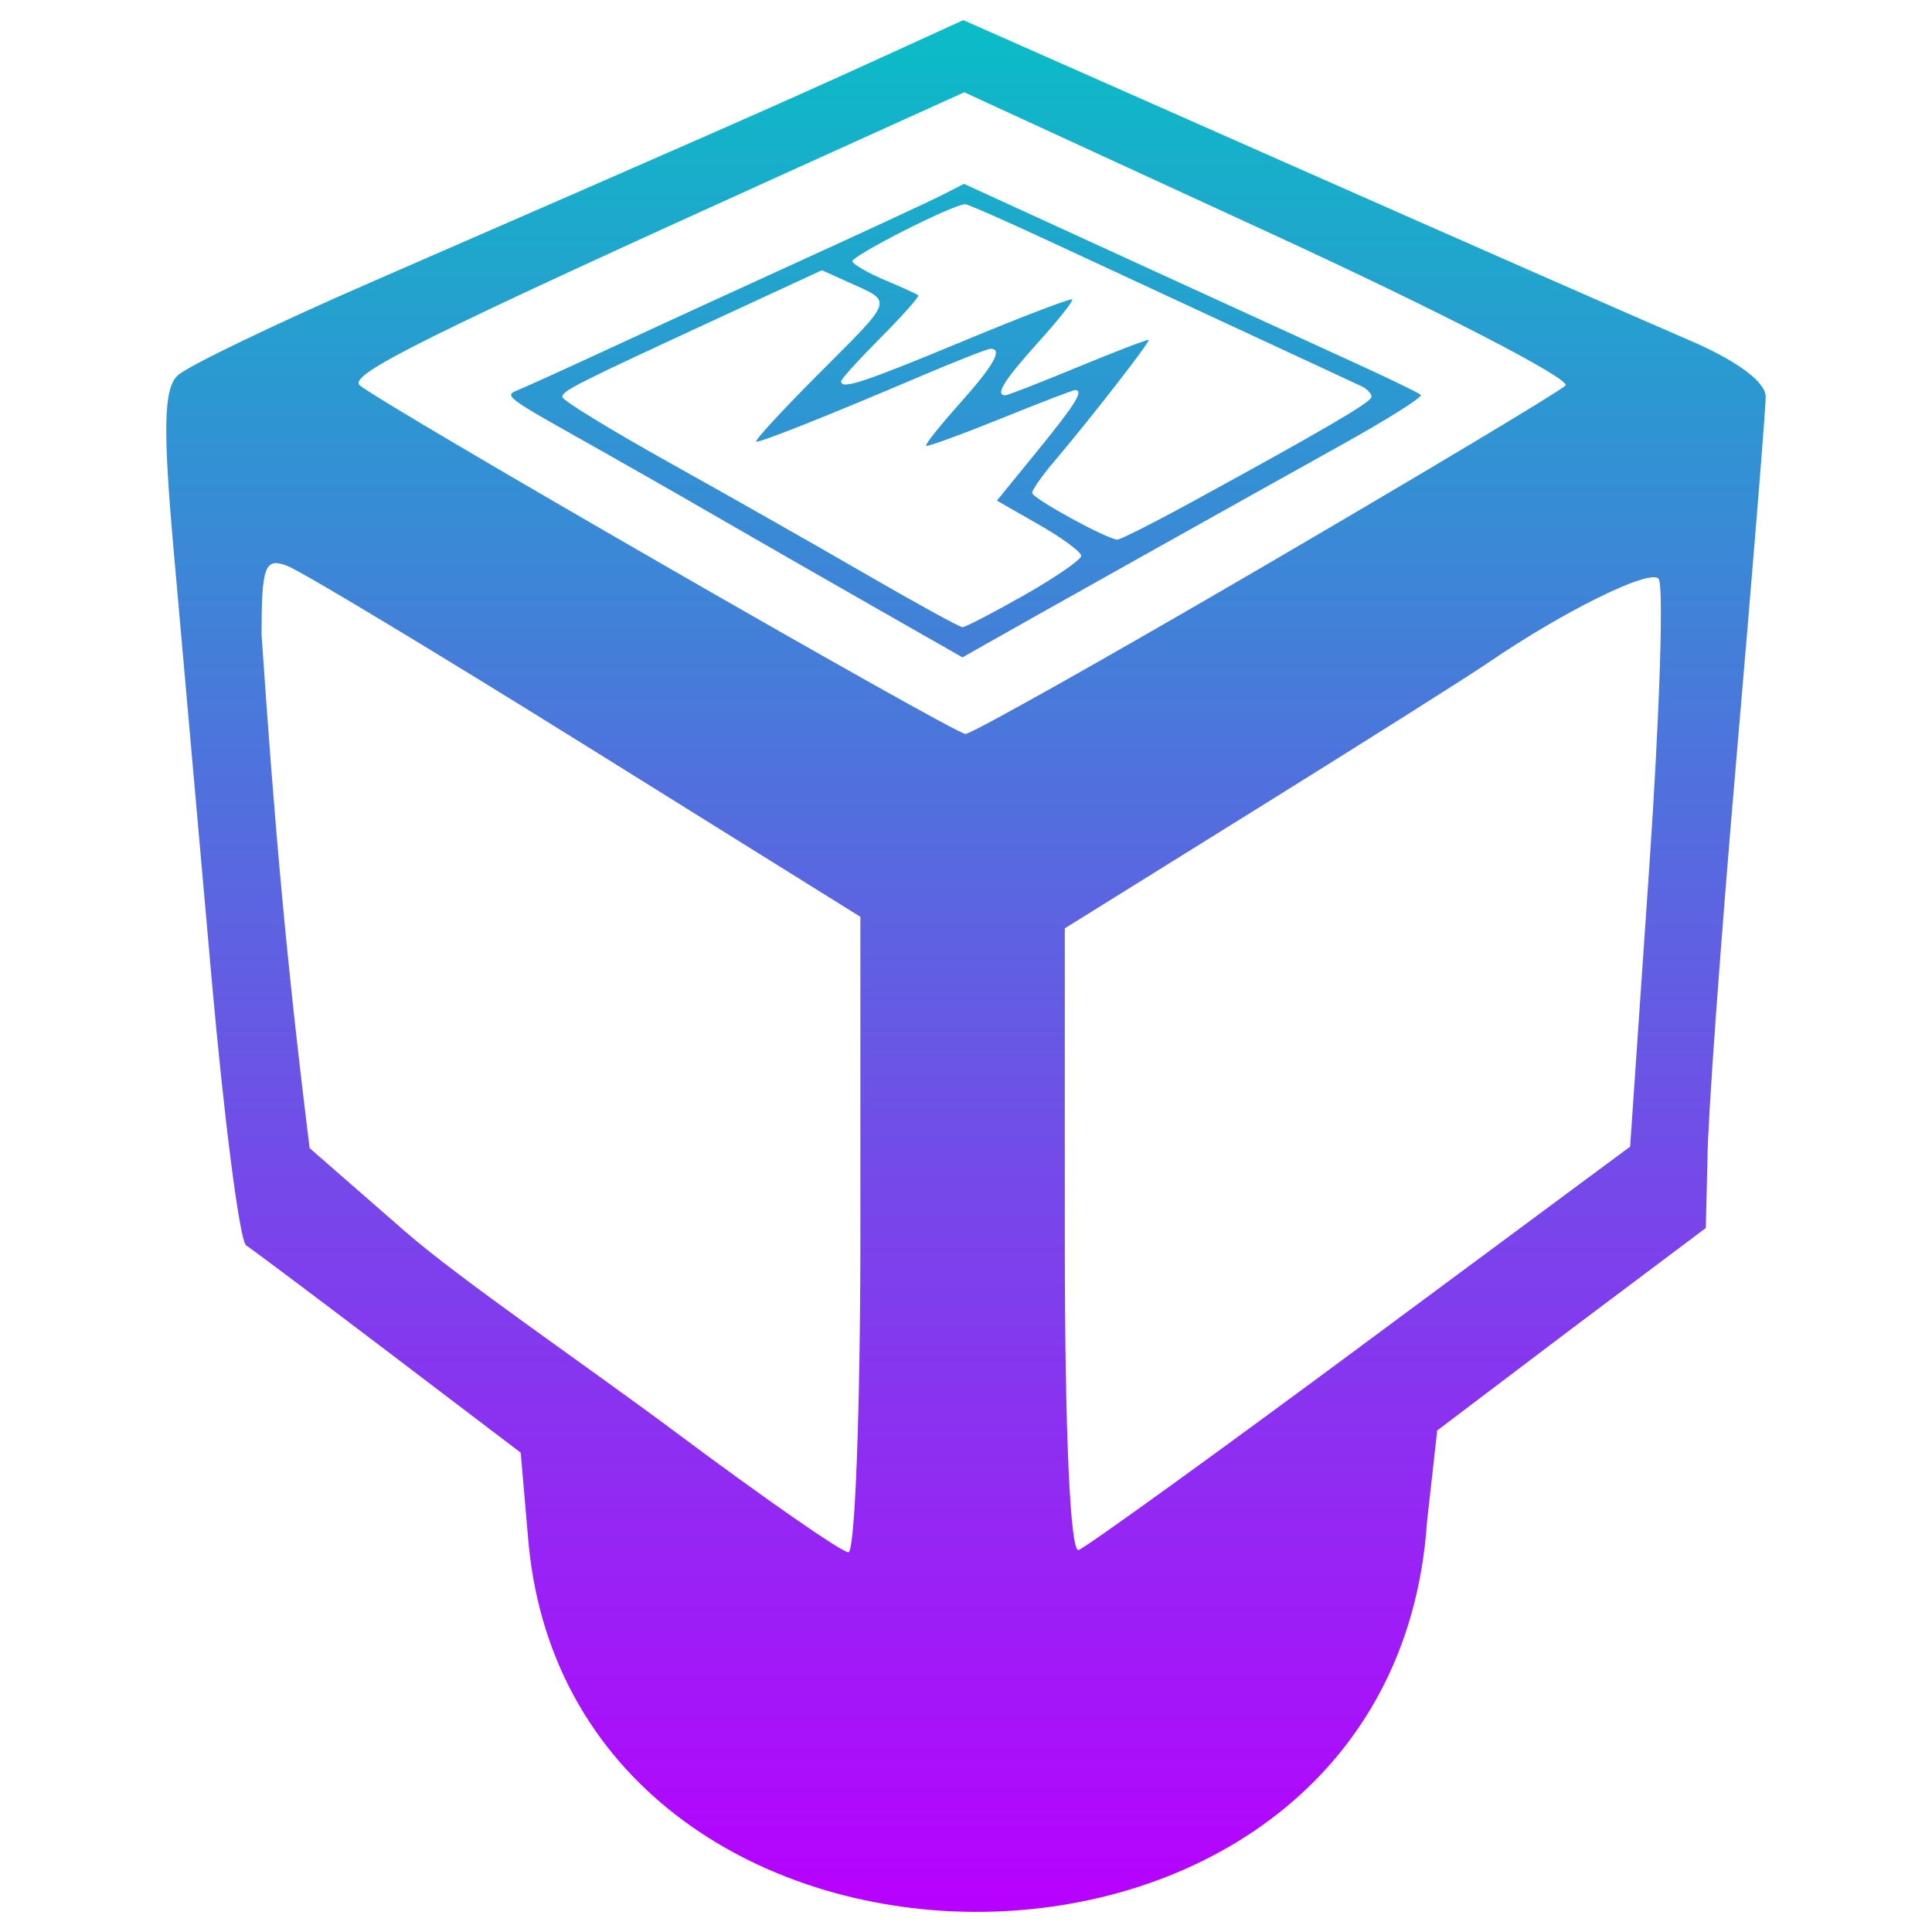 <?xml version="1.0" encoding="UTF-8" standalone="no"?>
<!-- Created with Inkscape (http://www.inkscape.org/) -->

<svg
   id="svg2"
   version="1.1"
   width="48"
   height="48"
   viewBox="0 0 48 48"
   xmlns="http://www.w3.org/2000/svg"
   xmlns:svg="http://www.w3.org/2000/svg"
   xmlns:rdf="http://www.w3.org/1999/02/22-rdf-syntax-ns#"
   xmlns:cc="http://creativecommons.org/ns#"
   xmlns:dc="http://purl.org/dc/elements/1.1/">
  <defs
     id="defs6">
    <style
       id="current-color-scheme"
       type="text/css">
   .ColorScheme-Text { color: #0abdc6; } .ColorScheme-Highlight { color:#5294e2; }
  </style>
    <linearGradient
       id="arrongin"
       x1="0%"
       x2="0%"
       y1="0%"
       y2="100%">
      <stop
         offset="0%"
         style="stop-color:#dd9b44; stop-opacity:1"
         id="stop9192" />
      <stop
         offset="100%"
         style="stop-color:#ad6c16; stop-opacity:1"
         id="stop9194" />
    </linearGradient>
    <linearGradient
       id="aurora"
       x1="0%"
       x2="0%"
       y1="0%"
       y2="100%">
      <stop
         offset="0%"
         style="stop-color:#09D4DF; stop-opacity:1"
         id="stop9197" />
      <stop
         offset="100%"
         style="stop-color:#9269F4; stop-opacity:1"
         id="stop9199" />
    </linearGradient>
    <linearGradient
       id="cyberneon"
       x1="0%"
       x2="0%"
       y1="0%"
       y2="100%">
      <stop
         offset="0"
         style="stop-color:#0abdc6; stop-opacity:1"
         id="stop9202" />
      <stop
         offset="1"
         style="stop-color:#ea00d9; stop-opacity:1"
         id="stop9204" />
    </linearGradient>
    <linearGradient
       id="fitdance"
       x1="0%"
       x2="0%"
       y1="0%"
       y2="100%">
      <stop
         offset="0%"
         style="stop-color:#1AD6AB; stop-opacity:1"
         id="stop9207" />
      <stop
         offset="100%"
         style="stop-color:#329DB6; stop-opacity:1"
         id="stop9209" />
    </linearGradient>
    <linearGradient
       id="oomox"
       x1="5.865"
       x2="5.865"
       y1="1.833"
       y2="42.304"
       gradientTransform="matrix(0.982,0,0,1.161,-1.628,-1.628)"
       gradientUnits="userSpaceOnUse">
      <stop
         offset="0%"
         style="stop-color:#0abdc6; stop-opacity:1"
         id="stop9212" />
      <stop
         offset="100%"
         style="stop-color:#b800ff; stop-opacity:1"
         id="stop9214" />
    </linearGradient>
    <linearGradient
       id="rainblue"
       x1="0%"
       x2="0%"
       y1="0%"
       y2="100%">
      <stop
         offset="0%"
         style="stop-color:#00F260; stop-opacity:1"
         id="stop9217" />
      <stop
         offset="100%"
         style="stop-color:#0575E6; stop-opacity:1"
         id="stop9219" />
    </linearGradient>
    <linearGradient
       id="sunrise"
       x1="0%"
       x2="0%"
       y1="0%"
       y2="100%">
      <stop
         offset="0%"
         style="stop-color: #FF8501; stop-opacity:1"
         id="stop9222" />
      <stop
         offset="100%"
         style="stop-color: #FFCB01; stop-opacity:1"
         id="stop9224" />
    </linearGradient>
    <linearGradient
       id="telinkrin"
       x1="0%"
       x2="0%"
       y1="0%"
       y2="100%">
      <stop
         offset="0%"
         style="stop-color: #b2ced6; stop-opacity:1"
         id="stop9227" />
      <stop
         offset="100%"
         style="stop-color: #6da5b7; stop-opacity:1"
         id="stop9229" />
    </linearGradient>
    <linearGradient
       id="60spsycho"
       x1="0%"
       x2="0%"
       y1="0%"
       y2="100%">
      <stop
         offset="0%"
         style="stop-color: #df5940; stop-opacity:1"
         id="stop9232" />
      <stop
         offset="25%"
         style="stop-color: #d8d15f; stop-opacity:1"
         id="stop9234" />
      <stop
         offset="50%"
         style="stop-color: #e9882a; stop-opacity:1"
         id="stop9236" />
      <stop
         offset="100%"
         style="stop-color: #279362; stop-opacity:1"
         id="stop9238" />
    </linearGradient>
    <linearGradient
       id="90ssummer"
       x1="0%"
       x2="0%"
       y1="0%"
       y2="100%">
      <stop
         offset="0%"
         style="stop-color: #f618c7; stop-opacity:1"
         id="stop9241" />
      <stop
         offset="20%"
         style="stop-color: #94ffab; stop-opacity:1"
         id="stop9243" />
      <stop
         offset="50%"
         style="stop-color: #fbfd54; stop-opacity:1"
         id="stop9245" />
      <stop
         offset="100%"
         style="stop-color: #0f83ae; stop-opacity:1"
         id="stop9247" />
    </linearGradient>
  </defs>
  <path
     id="path3342"
     class="ColorScheme-Text"
     style="font-variation-settings:normal;opacity:1;vector-effect:none;fill:url(#oomox);fill-opacity:1;stroke:none;stroke-width:1.406;stroke-linecap:butt;stroke-linejoin:miter;stroke-miterlimit:4;stroke-dasharray:none;stroke-dashoffset:0;stroke-opacity:1;-inkscape-stroke:none;stop-color:#000000;stop-opacity:1"
     d="M 21.667,15.052 C 20.432,14.348 18.643,13.321 17.69,12.77 16.738,12.219 15.182,11.333 14.233,10.801 12.65,9.912 12.534,9.823 12.822,9.711 12.995,9.643 14.031,9.173 15.125,8.666 16.218,8.159 18.412,7.152 19.999,6.428 21.587,5.704 23.125,4.99 23.418,4.84 l 0.533,-0.272 4.085,1.873 c 2.247,1.03 4.778,2.189 5.625,2.575 0.847,0.386 1.584,0.744 1.639,0.795 0.055,0.051 -0.84,0.614 -1.988,1.252 -1.996,1.109 -7.809,4.365 -8.886,4.978 l -0.513,0.292 z m 3.784,-0.268 c 0.776,-0.441 1.411,-0.879 1.411,-0.975 0,-0.096 -0.471,-0.443 -1.047,-0.772 l -1.047,-0.599 1.015,-1.246 c 0.939,-1.153 1.154,-1.501 0.926,-1.501 -0.049,0 -0.89,0.323 -1.868,0.719 -0.979,0.395 -1.804,0.695 -1.833,0.665 -0.03,-0.03 0.349,-0.505 0.842,-1.057 0.843,-0.945 1.073,-1.353 0.76,-1.353 -0.075,0 -0.869,0.312 -1.764,0.693 -2.268,0.966 -3.898,1.616 -4.056,1.616 -0.073,0 0.634,-0.769 1.572,-1.709 1.871,-1.875 1.831,-1.75 0.714,-2.255 L 20.42,6.714 18.061,7.805 c -3.803,1.759 -4.091,1.903 -4.089,2.059 9.97e-4,0.082 1.192,0.812 2.646,1.623 1.454,0.811 3.662,2.064 4.905,2.784 1.243,0.72 2.318,1.31 2.389,1.311 0.071,9.97e-4 0.763,-0.358 1.539,-0.798 z m 4.298,-2.388 c 3.087,-1.687 4.273,-2.379 4.321,-2.523 0.025,-0.075 -0.086,-0.2 -0.246,-0.277 C 33.664,9.52 32.292,8.881 30.775,8.178 29.258,7.475 27.136,6.489 26.059,5.987 24.982,5.485 24.046,5.074 23.979,5.074 c -0.298,0 -2.844,1.292 -2.801,1.422 0.026,0.079 0.393,0.289 0.813,0.466 0.421,0.177 0.791,0.345 0.823,0.375 0.032,0.03 -0.387,0.501 -0.93,1.048 -0.543,0.546 -0.987,1.035 -0.987,1.087 0,0.216 0.545,0.037 3.043,-1.001 1.449,-0.602 2.663,-1.066 2.698,-1.032 0.035,0.034 -0.348,0.518 -0.851,1.074 -0.841,0.932 -1.075,1.309 -0.81,1.309 0.057,0 0.874,-0.319 1.815,-0.708 0.941,-0.389 1.729,-0.691 1.749,-0.67 0.042,0.042 -1.467,1.982 -2.335,3.002 -0.31,0.364 -0.563,0.724 -0.563,0.8 0,0.133 1.851,1.148 2.118,1.161 0.071,0.003 0.966,-0.451 1.988,-1.009 z M 13.13,38.327 12.937,36.091 9.671,33.61 C 7.875,32.245 6.275,31.045 6.116,30.942 5.956,30.839 5.567,27.819 5.25,24.23 4.933,20.641 4.514,15.913 4.319,13.724 4.044,10.641 4.066,9.65 4.416,9.326 4.664,9.096 6.827,8.054 9.221,7.011 17.313,3.487 19.374,2.58 21.657,1.539 l 2.276,-1.039 8.064,3.567 c 4.435,1.962 8.921,3.935 9.969,4.384 1.186,0.508 1.904,1.039 1.902,1.407 -9.96e-4,0.325 -0.327,4.346 -0.723,8.935 -0.396,4.59 -0.722,9.092 -0.723,10.006 l -0.042,1.711 -3.317,2.49 -3.356,2.54 -0.253,2.267 C 34.588,50.696 14.27,50.591 13.13,38.327 Z m 8.246,-7.654 V 22.778 L 14.573,18.538 C 10.831,16.206 7.484,14.19 7.135,14.058 6.58,13.847 6.5,14.06 6.498,15.761 6.827,20.595 7.123,23.939 7.693,28.525 l 2.36,2.06 c 1.396,1.218 4.517,3.343 6.721,4.989 2.204,1.646 4.142,2.993 4.305,2.993 0.163,0 0.297,-3.553 0.297,-7.895 z m 12.445,2.764 6.679,-4.949 0.475,-6.934 c 0.261,-3.814 0.365,-7.045 0.23,-7.179 -0.237,-0.237 -2.36,0.811 -4.228,2.087 -0.499,0.341 -3.07,1.965 -5.715,3.611 l -4.807,2.991 v 7.783 c 0,4.737 0.134,7.735 0.343,7.662 0.189,-0.067 3.349,-2.348 7.022,-5.07 z M 31.424,14.052 C 35.377,11.744 38.738,9.731 38.894,9.579 39.049,9.426 35.752,7.724 31.567,5.797 L 23.957,2.293 19.673,4.232 C 10.551,8.363 8.658,9.304 8.935,9.569 9.346,9.964 23.684,18.219 23.986,18.235 c 0.139,0.007 3.486,-1.875 7.438,-4.183 z" />
</svg>
